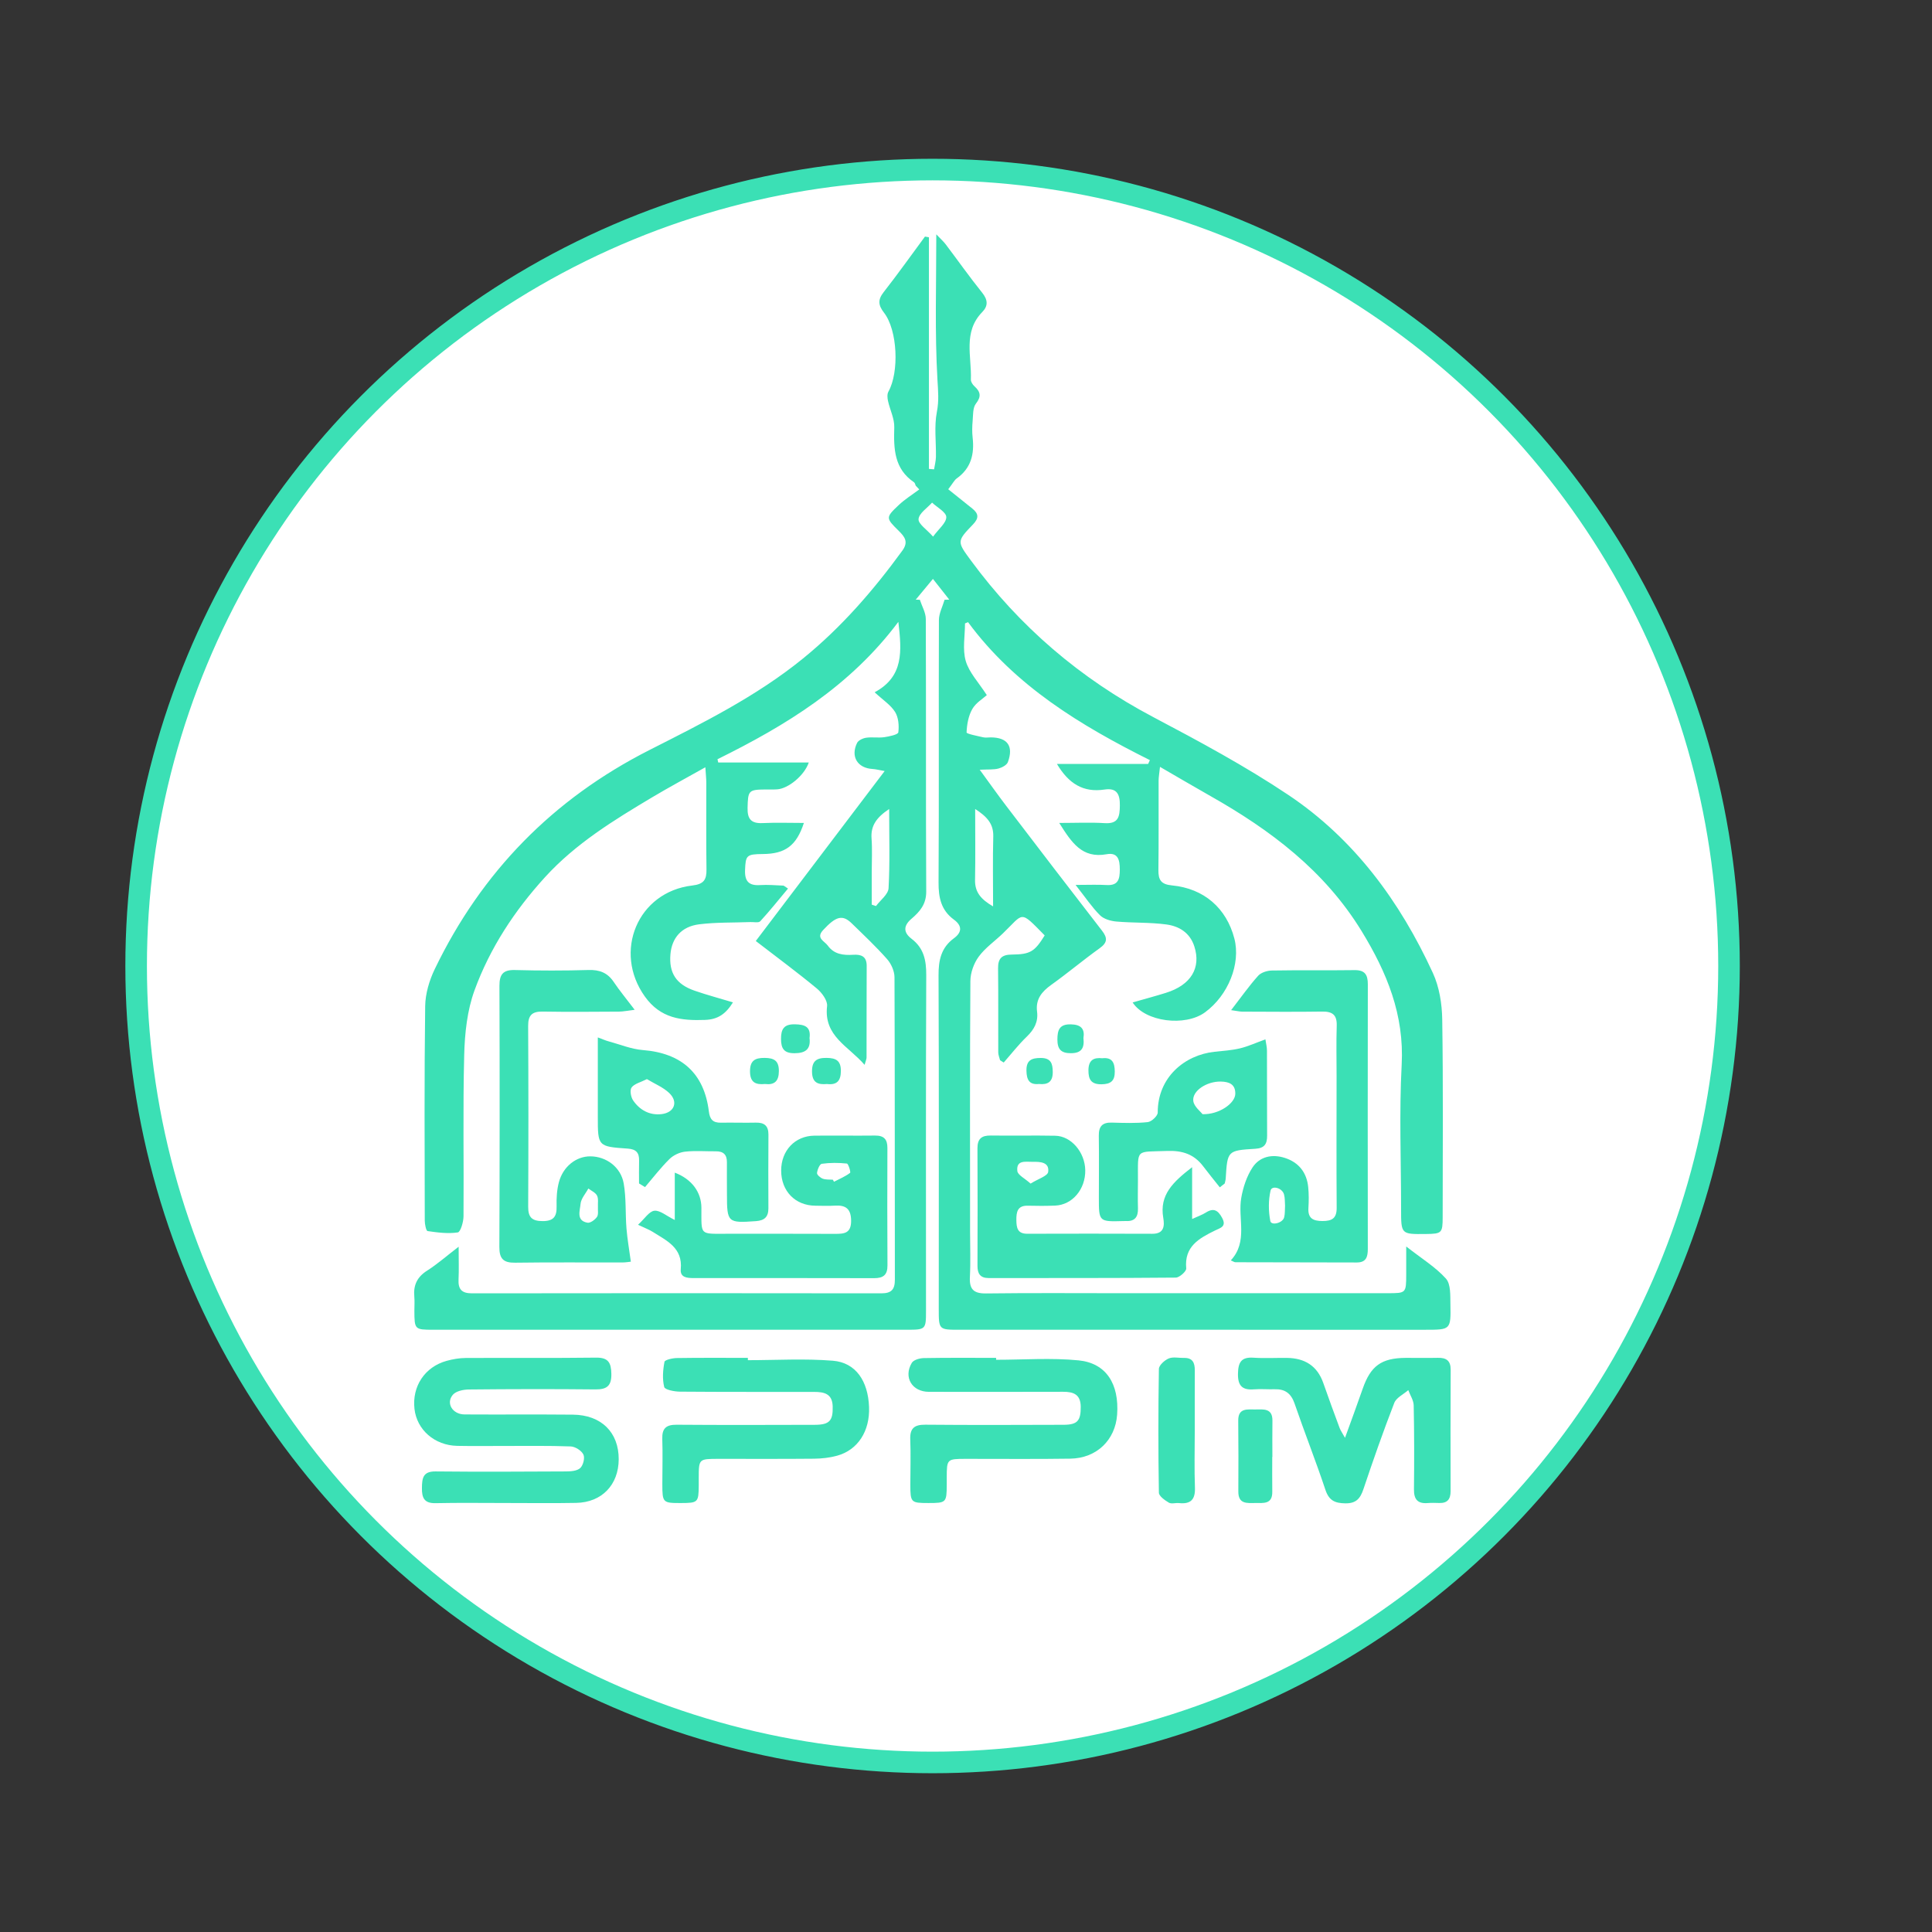 <?xml version="1.0" encoding="utf-8"?>
<!-- Generator: Adobe Illustrator 27.0.0, SVG Export Plug-In . SVG Version: 6.00 Build 0)  -->
<svg version="1.1" id="Layer_1" xmlns="http://www.w3.org/2000/svg" xmlns:xlink="http://www.w3.org/1999/xlink" x="0px" y="0px"
	 viewBox="0 0 3061.42 3061.42" style="enable-background:new 0 0 3061.42 3061.42;" xml:space="preserve">
<rect x="0" y="0" width="3061.42" height="3061.42" fill="#333333" stroke="none"/>
<style type="text/css">
	.st0{fill:#FFFFFF;stroke:#3BE0B5;stroke-width:34.187;stroke-miterlimit:10;}
	.st1{fill:#3BE0B5;}
</style>
<circle class="st0" cx="1477.75" cy="1530.71" r="1262.03"/>
<g>
	<path class="st1" d="M1838.12,1215.18c-1.08,10.34-2.2,16.2-2.22,22.06c-0.15,47.09,0.29,94.19-0.3,141.28
		c-0.19,15.65,3.96,22.83,21.42,24.48c50.96,4.82,86.46,36.2,98.94,84.23c10.34,39.76-9.66,89.96-46.58,116.93
		c-31.35,22.9-94.67,15.26-114.63-15.71c18-5.17,35.49-9.83,52.75-15.21c39.73-12.39,56.01-39.57,45.01-73.65
		c-7.01-21.72-24.18-31.98-44.21-34.69c-26.16-3.54-52.92-2.32-79.29-4.65c-9.01-0.8-19.89-3.89-25.94-9.92
		c-12.83-12.78-23.04-28.19-38.72-48.1c20.3,0,34.82-0.68,49.24,0.17c18.71,1.1,20.81-9.76,20.83-24.63
		c0.02-14.98-2.69-27.49-20.9-24.17c-38.91,7.09-55.52-18.54-75.07-49.59c26.42,0,49.32-1.11,72.07,0.32
		c22.07,1.39,23.76-10.69,23.99-27.94c0.24-17.84-4.75-28.25-24.22-25.3c-33.82,5.14-56.96-9.39-75.49-40.58
		c49.9,0,97.22,0,144.54,0c0.92-2.01,1.84-4.01,2.75-6.02c-109.82-54.9-213.67-117.59-288.13-218.63c-1.61,0.66-3.21,1.32-4.82,1.98
		c0,19.97-4.18,41.16,1.18,59.57c5.32,18.25,20.26,33.69,33.36,54.07c-5.89,5.38-17.24,12.06-22.95,21.99
		c-6.21,10.79-8.58,24.54-9.1,37.15c-0.09,2.24,16.94,5.51,26.21,7.67c3.88,0.9,8.15,0.13,12.24,0.16
		c26.36,0.16,36.3,13.8,27.03,39.12c-1.73,4.73-9.34,8.75-14.99,10.24c-7.57,2-15.87,1.2-29.65,1.9
		c15.77,21.57,28.42,39.55,41.75,57.01c50.47,66.12,100.98,132.21,151.94,197.94c9.07,11.7,8.8,18.98-3.77,27.98
		c-26.02,18.63-50.55,39.34-76.59,57.94c-15.11,10.79-24.97,22.86-22.49,42.36c2.07,16.29-4.57,28.46-16.3,39.73
		c-13.16,12.65-24.43,27.25-36.53,41c-1.93-1.21-3.86-2.42-5.79-3.63c-1-4.17-2.86-8.34-2.88-12.52
		c-0.2-44.36,0.26-88.73-0.28-133.09c-0.19-15.79,5.93-21.71,21.73-21.84c29.62-0.24,36.31-4.86,52.14-30.35
		c-40.25-40.93-32.35-35.74-66.45-2.98c-12.77,12.27-27.91,22.71-38.18,36.76c-7.7,10.54-13.03,25.49-13.12,38.53
		c-0.9,132.4-0.51,264.82-0.48,397.23c0.01,23.89,0.96,47.83-0.28,71.65c-1.01,19.41,5.76,26.39,25.63,26.13
		c71.61-0.92,143.25-0.35,214.87-0.35c140.52,0,281.05,0.02,421.57-0.02c29.21-0.01,29.23-0.1,29.31-29.9
		c0.04-12.62,0.01-25.24,0.01-44.13c24.76,19.39,46.6,32.69,62.95,50.92c7.81,8.71,6.78,26.73,7.07,40.59
		c0.83,40.43,0.3,40.45-39.35,40.45c-246.26,0-492.51,0.01-738.77-0.01c-32.6,0-32.64-0.06-32.64-33.12
		c0.02-176.09,0.45-352.19-0.34-528.28c-0.11-24.27,4.17-44.17,24.41-58.96c13.11-9.58,12.98-19.99-0.04-29.51
		c-20.26-14.82-24.49-34.74-24.35-58.99c0.83-138.55,0.05-277.1,0.57-415.65c0.04-10.75,5.84-21.47,8.96-32.21
		c2.48-0.08,4.96-0.15,7.44-0.23c-7.89-10.01-15.78-20.03-25.86-32.83c-9.72,11.72-18.49,22.3-27.26,32.87
		c2.17,0.06,4.34,0.13,6.51,0.19c3.29,10.16,9.4,20.3,9.44,30.47c0.56,144.01-0.06,288.03,0.66,432.04
		c0.1,20.02-10.27,31.82-23.28,42.91c-13.2,11.24-12.98,21.85,0.1,31.81c19.4,14.77,23.32,34.03,23.22,57.5
		c-0.76,177.45-0.37,354.91-0.38,532.37c0,29.04-0.59,29.61-29.99,29.61c-250.35,0.03-500.7,0.03-751.05,0
		c-29.13,0-29.55-0.55-29.67-29.94c-0.03-7.51,0.57-15.07-0.11-22.51c-1.67-18.05,4.38-31.14,20.27-41.2
		c15.79-10,29.97-22.55,49.98-37.92c0,21.22,0.58,36.56-0.16,51.84c-0.75,15.5,4.94,22.05,21.18,22.03
		c216.24-0.32,432.48-0.31,648.73,0c15.99,0.02,21.51-6,21.48-21.74c-0.29-159.71,0.09-319.42-0.59-479.13
		c-0.04-9.72-5.2-21.34-11.75-28.74c-17.59-19.9-37.05-38.17-56.11-56.74c-14.52-14.14-24.89-11.23-45.22,10.71
		c-12,12.95,2.13,17.34,7.35,24.6c10.04,13.95,24.65,15.54,40.23,14.57c12.39-0.77,21.51,2.24,21.43,17.52
		c-0.24,48.46-0.08,96.91-0.21,145.37c-0.01,2.47-1.28,4.94-3.11,11.51c-25.62-29.72-64.98-45.33-59.45-93.06
		c1.01-8.7-8.2-21.25-16.15-27.84c-30.4-25.19-62.21-48.66-96.8-75.33c67.88-89.53,134.98-178.03,204.19-269.31
		c-9.12-1.59-14.13-2.99-19.2-3.27c-23.72-1.31-35.15-19.6-24.51-41.27c2.07-4.22,9.25-7.48,14.5-8.25
		c9.36-1.36,19.19,0.5,28.55-0.85c8.01-1.15,21.84-4.1,22.3-7.66c1.38-10.57,0.32-23.65-5.16-32.38
		c-6.98-11.12-19.22-18.93-32.36-31.11c46.43-25.08,42.97-64.98,37.6-111.61c-76.54,102.26-178.38,164.24-286.62,217.68
		c0.4,1.74,0.8,3.48,1.21,5.22c47.46,0,94.93,0,143.43,0c-7.03,20.75-32.55,41.35-49.99,42.51c-6.11,0.41-12.27,0.15-18.41,0.2
		c-27.16,0.2-27.92,1.83-28.55,29.22c-0.41,17.55,5.72,24.9,23.69,24.04c21.5-1.02,43.08-0.24,65.55-0.24
		c-11.83,36.2-29.55,48.98-65,49.27c-26.08,0.21-27.32,2.11-28.23,25.42c-0.69,17.81,6.08,24.95,23.84,23.78
		c12.18-0.8,24.49,0.37,36.74,0.83c1.14,0.04,2.23,1.34,7.46,4.7c-14.72,17.61-28.77,35.26-44,51.82
		c-2.59,2.81-10.23,1.05-15.54,1.25c-27.14,1.05-54.53,0.19-81.37,3.58c-27.96,3.53-43.21,21.7-45.38,47.46
		c-2.48,29.37,8.88,47.44,37.84,57.55c19.62,6.85,39.77,12.17,61.24,18.65c-11.39,18.35-23.84,27.06-44.19,27.81
		c-37.67,1.38-70.49-2.3-95.34-36.96c-50.78-70.83-11.66-165.86,75.12-176.02c18.24-2.13,22.71-9.06,22.46-25.64
		c-0.71-45.72-0.18-91.46-0.29-137.18c-0.01-6.63-0.79-13.26-1.5-24.53c-29.99,16.88-57.34,31.54-83.97,47.42
		c-60.97,36.35-121.46,73.4-169.99,126.63c-48.34,53.02-87.38,112.44-111.84,179.51c-11.63,31.88-15.44,67.87-16.32,102.17
		c-2.2,85.26-0.42,170.62-1.08,255.93c-0.07,8.91-4.76,24.77-9.09,25.42c-15.58,2.32-32.02,0.17-47.87-2.14
		c-2.3-0.33-4.44-10.74-4.45-16.49c-0.21-113.3-0.83-226.61,0.65-339.89c0.26-19.75,6.55-40.86,15.23-58.85
		c74.17-153.78,187.22-269.42,339.94-346.93c84.38-42.83,169.4-84.85,243.67-145.25c60.83-49.46,111.37-107.79,157.26-170.81
		c9.96-13.68,4.07-21.71-5.65-31.27c-20.83-20.49-20.94-21.23-0.03-40.98c9.84-9.3,21.61-16.55,32.5-24.73
		c-1.87-1.97-3.73-3.94-5.6-5.91c-0.85-1.82-1.2-4.38-2.63-5.35c-31.7-21.48-32.41-53.28-31.37-87.05
		c0.42-13.85-6.87-27.86-9.95-41.95c-1.02-4.67-1.53-10.78,0.62-14.61c17.32-30.95,14.62-97.39-6.94-125.19
		c-8.96-11.55-10.19-20.26-0.69-32.39c22.59-28.84,43.82-58.75,65.6-88.23c2.09,0.37,4.19,0.75,6.28,1.12c0,122.35,0,244.7,0,367.05
		c2.71,0.22,5.42,0.43,8.13,0.65c1.03-6.52,2.83-13.03,2.95-19.57c0.45-23.88-2.99-48.42,1.5-71.45
		c3.48-17.84,1.94-33.18,0.92-50.75c-4.34-74.7-1.84-149.8-1.84-230.57c7.4,7.78,11.57,11.41,14.84,15.73
		c19.32,25.57,37.82,51.79,57.88,76.76c9.05,11.27,9.64,20.88,0.15,30.58c-30.89,31.59-16.64,70.66-18.06,107.07
		c-0.14,3.49,2.77,7.97,5.58,10.53c9.57,8.73,11.42,16.01,2.39,27.58c-5.08,6.5-4.35,17.94-5.18,27.25
		c-0.78,8.8-1.01,17.83-0.01,26.59c2.98,26.2-2.54,48.59-25.27,64.73c-3.62,2.57-5.76,7.23-13.41,17.1
		c12.73,10.2,25.46,20.41,38.19,30.6c9.95,7.96,10.77,15.03,1.08,25.09c-25.87,26.84-25.37,27.23-3.52,56.94
		c77.25,105,173.44,187.34,288.96,248.3c72.82,38.43,145.76,77.65,214.08,123.34c104.55,69.91,177.04,168.86,229.2,282.28
		c10.21,22.19,14.42,48.87,14.8,73.57c1.6,104.4,0.76,208.84,0.69,313.27c-0.02,25.28-1.4,26.45-26.74,26.72
		c-39.13,0.42-39.15,0.42-39.14-38.92c0.01-76.43-3.12-153.03,0.92-229.26c4.2-79.3-23.39-146.2-63.38-211.59
		c-58.64-95.88-144.27-160.28-239.76-214.28C1892.18,1246.74,1866.65,1231.69,1838.12,1215.18z M1408.95,1281.95
		c-20.03,13.34-29.4,26.43-27.9,46.75c1.3,17.6,0.28,35.38,0.29,53.08c0,17.23,0,34.47,0,51.7c2.25,0.75,4.49,1.5,6.74,2.25
		c6.96-9.4,19.37-18.5,19.92-28.26C1410.26,1367.05,1408.95,1326.44,1408.95,1281.95z M1545.24,1281.92c0,40.53,0.5,76.5-0.2,112.44
		c-0.38,19.54,9.52,30.85,28.59,41.9c0-39.1-0.7-74.92,0.28-110.7C1574.45,1305.81,1564.54,1294.34,1545.24,1281.92z
		 M1478.54,850.31c9-12.37,21.08-21.78,20.94-31c-0.12-7.74-14.49-15.26-22.55-22.88c-7.68,8.65-20.59,16.84-21.41,26.1
		C1454.85,830.13,1468.56,839,1478.54,850.31z"/>
	<path class="st1" d="M1950.82,1600.66c15.99-20.69,28.44-38.44,42.81-54.46c4.69-5.23,14.36-8.21,21.83-8.34
		c43.61-0.77,87.24,0,130.85-0.61c16.37-0.23,21.16,7.19,21.13,22.36c-0.26,139.79-0.16,279.59-0.03,419.39
		c0.01,12.36-2.34,21.57-17.58,21.51c-64.06-0.24-128.12-0.19-192.19-0.37c-1.81-0.01-3.62-1.41-7.32-2.96
		c27.67-29.82,10.78-66.13,16.57-99.15c2.91-16.62,8.61-34,17.74-47.96c11.44-17.5,31.13-21.68,51.12-15.32
		c22.21,7.07,34.95,23.19,37.23,46.52c1.06,10.82,1.01,21.84,0.32,32.7c-1.06,16.69,7.35,20.84,22.39,20.86
		c15.14,0.01,22.49-4.4,22.37-20.96c-0.5-69.55-0.16-139.11-0.14-208.67c0.01-26.6-0.64-53.21,0.22-79.78
		c0.56-17.11-6.64-22.75-23.08-22.49c-42.25,0.65-84.51,0.23-126.77,0.1C1964.38,1603.02,1960.46,1602.01,1950.82,1600.66z
		 M2036.27,1910.4c-0.45-5.69-0.03-11.99-1.62-17.74c-2.92-10.55-19.38-14.65-21.34-6.11c-3.54,15.45-3.4,32.67-0.39,48.3
		c1.45,7.54,19.59,3.4,21.95-5.89C2036.35,1923.17,2035.86,1916.88,2036.27,1910.4z"/>
	<path class="st1" d="M999.63,1999.24c-2.11,0.2-7.86,1.23-13.61,1.25c-56.6,0.12-113.21-0.45-169.8,0.36
		c-18.62,0.27-25.02-6.29-24.94-24.98c0.59-137.83,0.6-275.65,0.13-413.48c-0.06-18.26,5.52-25.81,24.6-25.29
		c38.84,1.05,77.76,1.08,116.59-0.05c17.39-0.51,30,4.25,39.8,18.82c9.4,13.97,20.21,26.99,33.29,44.23
		c-11.29,1.36-18.19,2.87-25.1,2.91c-40.23,0.24-80.48,0.6-120.7-0.08c-16.57-0.28-23.08,5.66-22.99,22.62
		c0.51,95.52,0.53,191.05,0.05,286.57c-0.08,16.82,5.96,22.75,22.74,22.82c17.33,0.07,22.71-7,22.29-23.32
		c-0.33-12.79,0.37-26.12,3.66-38.38c6.73-25.07,27.59-41.08,49.97-40.92c24.91,0.17,48.15,16.9,52.72,43.03
		c4.07,23.27,2.47,47.48,4.37,71.19C994.07,1963.49,997.08,1980.31,999.63,1999.24z M947.48,1912.48c-0.32-6.08,1.08-13.06-1.46-18
		c-2.47-4.81-8.99-7.53-13.73-11.17c-4.38,8.17-11.71,16.1-12.39,24.57c-0.84,10.44-7.3,26.41,11.03,29.6
		c4.51,0.78,11.79-4.59,14.99-9.11C948.59,1924.59,947.14,1917.91,947.48,1912.48z"/>
	<path class="st1" d="M1889.02,1849.53c0,29.94,0,54.55,0,82.08c9.77-4.51,16.17-6.65,21.7-10.17c12.31-7.85,19.26-3.78,25.76,8.25
		c7.62,14.09-2.65,15.96-11.22,20.17c-25.1,12.33-48.93,25.18-45.57,60.1c0.43,4.48-10.71,14.46-16.55,14.52
		c-98.83,0.91-197.68,0.6-296.52,0.71c-13.37,0.01-17.75-6.99-17.71-19.32c0.18-62.07,0.31-124.13-0.04-186.2
		c-0.09-15.09,6.49-20.53,21.02-20.33c34.08,0.48,68.17-0.32,102.25,0.34c25.33,0.49,47.08,26.22,47.54,54.59
		c0.49,30.2-20.44,55.04-47.77,56.11c-14.3,0.56-28.64,0.6-42.94,0.17c-16.54-0.49-18.61,9.6-18.45,22.7
		c0.14,12.1,1.62,21.78,17.22,21.74c66.12-0.19,132.24-0.24,198.36,0.04c19.06,0.08,19.24-13.23,17.18-25.31
		C1837.07,1893.43,1858.52,1873.05,1889.02,1849.53z M1633.06,1875.5c11.99-7.53,26.98-12.02,27.87-18.48
		c2.17-15.62-12.69-16.25-24.4-15.99c-10.76,0.24-26.47-3.65-24.48,14.52C1612.75,1861.95,1623.89,1867.2,1633.06,1875.5z"/>
	<path class="st1" d="M802.61,2381.64c-37.49,0.01-74.98-0.55-112.45,0.25c-17.97,0.39-21.77-8.47-21.57-24.03
		c0.2-15.25,1.38-26.45,21.48-26.25c68.83,0.69,137.67,0.39,206.51,0c7.83-0.04,17.81-0.69,22.84-5.33
		c4.71-4.36,7.65-16.12,5.01-21.49c-3.07-6.24-12.93-12.52-20.08-12.79c-35.39-1.34-70.86-0.7-106.3-0.75
		c-24.54-0.03-49.08,0.35-73.61-0.15c-35.79-0.73-63.94-25.42-67.67-58.62c-4.02-35.69,16.35-66.56,51.02-76.11
		c9.75-2.68,20.08-4.46,30.16-4.52c68.84-0.39,137.68,0.32,206.51-0.55c19.64-0.25,23.97,8.13,24.28,25.78
		c0.34,19.18-7.27,24.76-25.43,24.57c-66.79-0.69-133.59-0.55-200.37,0.12c-8.7,0.09-20.41,2.53-25.4,8.41
		c-11.34,13.36-0.44,31.01,18.53,31.13c57.25,0.37,114.51-0.21,171.75,0.34c44.94,0.43,72.69,27.99,72.57,70.65
		c-0.11,40.52-26.73,68.41-67.37,69.17C876.23,2382.18,839.42,2381.63,802.61,2381.64z"/>
	<path class="st1" d="M1011.02,1940.75c10.53-9.63,17.59-21.3,25.86-22.23c8.9-1,18.93,8.07,32.36,14.66c0-27.23,0-50.61,0-75.02
		c26.96,10.19,42.06,30.95,42.19,55.5c0.24,45.04-3.88,41.29,42.45,41.35c56.56,0.08,113.13-0.17,169.69,0.14
		c14.45,0.08,25.02-1.11,25.09-20.26c0.07-19.28-8.25-25.61-26.04-24.44c-10.18,0.67-20.44,0.16-30.66,0.09
		c-31.87-0.23-54.12-23.13-54.13-55.68c-0.01-31.69,21.86-54.98,52.68-55.31c32.03-0.34,64.06,0.21,96.09-0.16
		c13.87-0.16,19.63,5.78,19.58,19.6c-0.24,62.05-0.29,124.1,0.1,186.15c0.1,15.22-6.78,20.26-21.16,20.22
		c-95.41-0.27-190.82-0.13-286.23-0.16c-9.98,0-21.42-0.78-20.15-14.09c3.24-34.01-22.41-45.11-44.57-59.21
		C1029.1,1948.66,1023.28,1946.58,1011.02,1940.75z M1319.72,1869.33c0.61,1.09,1.21,2.18,1.82,3.26
		c8.64-4.48,17.8-8.28,25.46-14.06c1.43-1.08-2.69-14.54-5.04-14.79c-13.16-1.38-26.69-1.45-39.77,0.38
		c-3.33,0.46-6.97,9.28-7.55,14.58c-0.3,2.76,5.23,7.57,9.05,9.01C1308.55,1869.55,1314.33,1868.91,1319.72,1869.33z"/>
	<path class="st1" d="M1578.41,2154.68c43.55,0,87.43-3.3,130.57,0.92c43.93,4.3,64.63,37.42,61.21,85.95
		c-2.85,40.35-32.49,69.18-74.16,69.82c-55.23,0.85-110.49,0.22-165.73,0.3c-29.69,0.04-30.01,0.41-30.1,29.4
		c-0.01,4.09,0.03,8.19,0,12.28c-0.16,27.58-0.97,28.36-29.16,28.33c-27.62-0.03-28.47-0.83-28.52-28.92
		c-0.04-23.88,0.85-47.8-0.13-71.64c-0.74-17.99,6.52-23.71,24.03-23.56c72.97,0.65,145.95,0.39,218.93,0.15
		c22.12-0.07,27.23-6.52,27.15-28.38c-0.07-19.48-11.05-23.98-27.8-23.92c-70.93,0.26-141.86,0.13-212.79,0.07
		c-26.59-0.02-40.67-22.9-27.14-45.85c2.8-4.75,12.47-7.5,19.05-7.62c38.18-0.7,76.38-0.34,114.58-0.34
		C1578.4,2152.68,1578.41,2153.68,1578.41,2154.68z"/>
	<path class="st1" d="M2131.29,2278.36c10.21-28.26,19.37-52.83,27.96-77.6c12.59-36.3,29.54-48.79,68.06-49.09
		c17.04-0.13,34.09,0.31,51.12-0.08c13.27-0.3,20.35,4.43,20.28,18.86c-0.3,64.11-0.27,128.22-0.11,192.33
		c0.03,12.62-4.88,19.31-18.06,18.84c-6.13-0.22-12.3-0.37-18.4,0.11c-15.95,1.25-21.76-6.1-21.59-21.75
		c0.48-44.33,0.5-88.67-0.42-132.99c-0.17-8.13-5.59-16.14-8.58-24.21c-7.6,6.67-18.95,11.88-22.19,20.24
		c-17.5,45.11-33.49,90.83-48.9,136.71c-4.98,14.84-11.55,22.68-28.66,22.44c-16.47-0.23-25.88-4.37-31.55-21.38
		c-15.29-45.9-33.14-90.94-48.86-136.71c-5.56-16.19-15.2-23.18-31.69-22.69c-10.9,0.32-21.87-0.71-32.71,0.15
		c-18.3,1.45-25.62-5.5-25.31-24.57c0.28-17.79,4.86-26.91,24.41-25.58c17.64,1.2,35.43,0.12,53.15,0.33
		c28.15,0.33,48.13,12.44,57.71,39.97c8.29,23.82,17.03,47.48,25.81,71.12C2124.33,2266.97,2127.04,2270.68,2131.29,2278.36z"/>
	<path class="st1" d="M1185.08,2155.32c44.91,0,90.03-2.76,134.65,0.86c36.23,2.94,55.76,31.95,57.36,73.26
		c1.49,38.28-17.69,68.26-50.87,77.32c-11.67,3.19-24.16,4.56-36.3,4.68c-50.47,0.5-100.95,0.18-151.43,0.23
		c-31.17,0.03-31.2,0.11-31.28,30.3c-0.01,4.09,0.03,8.19,0,12.29c-0.21,26.33-1.27,27.37-28.03,27.44
		c-28.93,0.07-29.61-0.57-29.64-29.85c-0.02-23.89,0.75-47.8-0.08-71.66c-0.59-16.92,6.18-22.71,22.87-22.58
		c72.98,0.57,145.97,0.34,218.96,0.14c23.34-0.06,28.85-6.74,28.17-29.39c-0.6-20.21-13.94-22.73-29.38-22.75
		c-70.94-0.11-141.89,0.17-212.82-0.42c-8.66-0.07-23.63-2.99-24.73-7.35c-3.18-12.58-2.08-26.82,0.39-39.84
		c0.61-3.23,12.73-5.95,19.6-6.05c37.51-0.58,75.03-0.28,112.55-0.28C1185.07,2152.88,1185.08,2154.1,1185.08,2155.32z"/>
	<path class="st1" d="M1012.62,1875.31c0-12.06-0.26-24.13,0.07-36.18c0.34-12.6-4.88-18.17-17.97-19.06
		c-47.47-3.26-47.45-3.61-47.44-50.88c0-40.77,0-81.55,0-125.31c7.5,2.77,12.08,4.86,16.88,6.16c18.14,4.93,36.12,12.42,54.56,13.88
		c61.11,4.81,97.1,36.68,104.52,97.2c1.58,12.9,6.58,18.13,19.21,17.88c18.39-0.35,36.79,0.33,55.18-0.09
		c13.57-0.31,20.13,5.08,20.02,19.17c-0.3,38.85-0.2,77.71-0.06,116.56c0.05,13.43-5.98,19.36-19.63,20.34
		c-44.72,3.22-46.03,2.32-46.04-42.24c0-17.04-0.22-34.08-0.07-51.12c0.11-12.02-5.68-17.39-17.49-17.27
		c-16.35,0.17-32.85-1.27-48.99,0.58c-8.64,0.99-18.43,5.64-24.61,11.75c-13.92,13.76-25.91,29.47-38.69,44.39
		C1018.91,1879.15,1015.77,1877.23,1012.62,1875.31z M1025.09,1709.96c-10.22,5.17-19.88,7.27-24.29,13.25
		c-3.07,4.16-1.19,15.19,2.41,20.46c10.54,15.42,26.26,24,45.23,21.72c20.17-2.42,26.65-19.33,12.2-33.22
		C1050.94,1722.84,1037.45,1717.45,1025.09,1709.96z"/>
	<path class="st1" d="M1932.88,1881.44c-8.8-11.11-17.81-22.05-26.34-33.36c-14.39-19.07-32.92-25.18-56.86-24.3
		c-51.37,1.9-46.24-4.44-46.51,46.08c-0.08,14.99-0.37,29.99,0.03,44.96c0.37,13.48-4.93,20.76-19.08,20.01
		c-1.36-0.07-2.72,0.02-4.08,0.05c-38.79,1.07-38.81,1.07-38.8-37.08c0.01-32.7,0.39-65.41-0.09-98.11
		c-0.21-14.65,5.47-21.25,20.44-20.83c19.05,0.54,38.26,1.26,57.12-0.77c5.99-0.65,15.83-9.86,15.81-15.12
		c-0.16-55.65,42.35-91.24,90.11-96.36c13.49-1.45,27.2-2.26,40.31-5.42c12.96-3.12,25.3-8.84,40.21-14.25
		c0.94,6.42,2.46,12.11,2.48,17.8c0.2,44.97-0.06,89.93,0.22,134.9c0.08,13.14-4.26,19.81-18.63,20.69
		c-44.29,2.7-44.25,3.14-46.98,47.18c-0.16,2.62-1.02,5.2-1.55,7.8C1938.08,1877.36,1935.48,1879.4,1932.88,1881.44z
		 M1905.52,1765.51c26.21,0.82,51.53-17.16,51.91-32.09c0.39-15.4-9.85-19.32-22.9-19.6c-22.24-0.48-45.86,14.75-43.63,30.94
		C1892.11,1753.54,1902.2,1761.09,1905.52,1765.51z"/>
	<path class="st1" d="M1893.2,2267.55c-0.01,29.96-0.81,59.95,0.28,89.87c0.69,19.01-6.97,26.28-25.24,24.34
		c-5.39-0.57-12,1.72-16.06-0.67c-6.4-3.77-15.74-10.32-15.83-15.83c-1.09-65.35-1.1-130.73,0.01-196.07
		c0.1-5.83,9.01-13.84,15.6-16.6c6.97-2.92,16.06-0.64,24.22-0.84c13.82-0.34,17.15,7.95,17.09,19.79
		C1893.11,2203.54,1893.21,2235.55,1893.2,2267.55z"/>
	<path class="st1" d="M2015.98,2308.64c0,18.37-0.21,36.75,0.06,55.12c0.3,20.39-14.31,17.78-27.08,17.88
		c-13.01,0.1-26.91,1.94-26.72-18.29c0.34-37.42,0.12-74.86-0.15-112.28c-0.15-20.55,14.66-17.5,27.26-17.63
		c12.88-0.13,27.27-2.27,26.92,18.04c-0.33,19.05-0.07,38.11-0.07,57.16C2016.12,2308.64,2016.05,2308.64,2015.98,2308.64z"/>
	<path class="st1" d="M1282.79,1644.87c2.15,18.16-6.89,24-23.93,24.04c-16.17,0.04-21.16-6.98-21.27-22.27
		c-0.12-15.98,4.59-23.88,22.04-23.55C1275.18,1623.39,1285.21,1626.91,1282.79,1644.87z"/>
	<path class="st1" d="M1716.8,1644.93c1.81,15.82-3.12,23.91-19.74,23.96c-15.78,0.05-21.54-6.26-21.52-21.8
		c0.03-15.38,3.52-24.33,21.4-23.93C1713.25,1623.52,1719.16,1630.58,1716.8,1644.93z"/>
	<path class="st1" d="M1212.14,1717.69c-14.38,1.38-23.39-2.15-23.67-19.31c-0.28-17.27,7.27-22.22,23.26-22.05
		c14.89,0.16,22.52,4.45,22.46,20.82C1234.13,1713.22,1227.32,1719.52,1212.14,1717.69z"/>
	<path class="st1" d="M1310.5,1717.7c-14.32,1.34-23.49-2-23.78-19.23c-0.28-17.2,7.11-22.34,23.18-22.14
		c14.82,0.18,22.61,4.29,22.54,20.74C1332.38,1713.06,1325.76,1719.56,1310.5,1717.7z"/>
	<path class="st1" d="M1646.34,1717.67c-15.5,1.59-19.53-6.83-19.84-20.88c-0.38-16.87,8.22-20.41,22.83-20.35
		c16.1,0.06,18.74,8.91,18.85,22.27C1668.31,1714.34,1660.38,1719.11,1646.34,1717.67z"/>
	<path class="st1" d="M1746.69,1676.87c15.65-1.7,19.61,6.91,19.77,20.89c0.17,15.03-6.36,20.17-20.85,20.37
		c-16.37,0.23-21.05-7.33-20.88-22.43C1724.91,1680.01,1732.72,1675.4,1746.69,1676.87z"/>
</g>
</svg>
